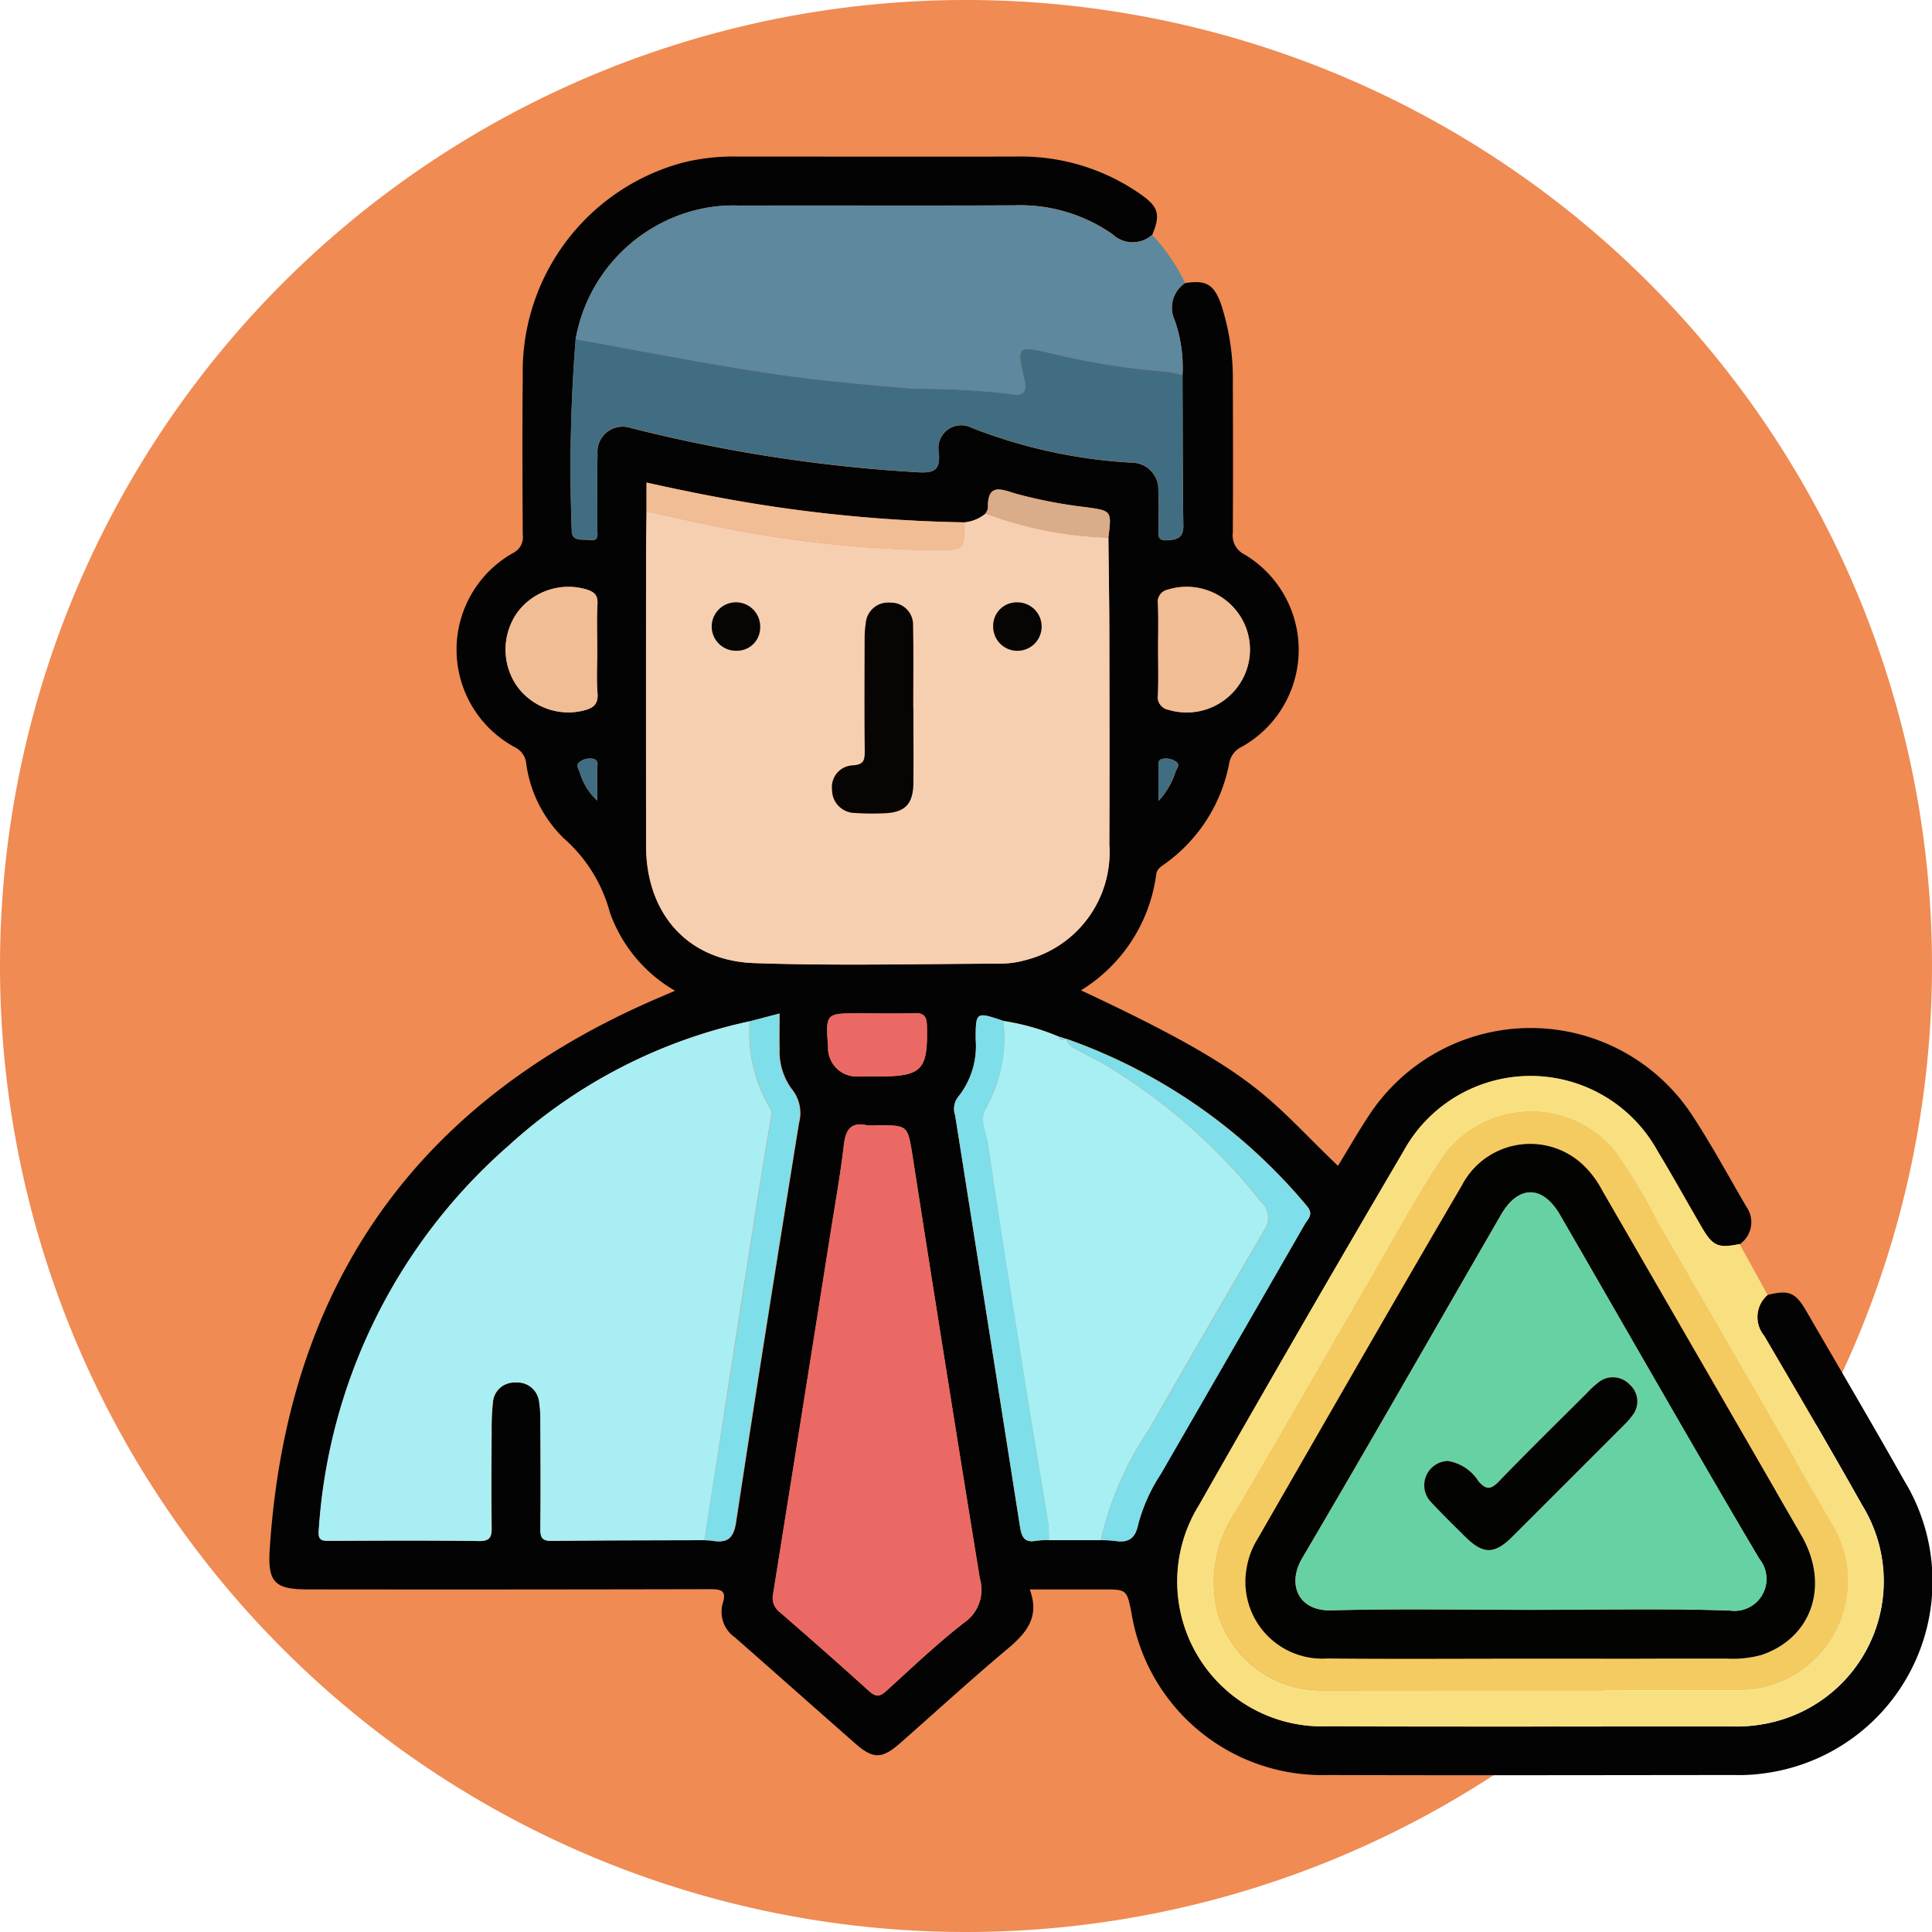 <svg xmlns="http://www.w3.org/2000/svg" width="82" height="82" viewBox="0 0 82 82">
  <g id="_39" data-name="39" transform="translate(-303 -3929)">
    <g id="Grupo_951854" data-name="Grupo 951854" transform="translate(303 3929)">
      <path id="Trazado_621807" data-name="Trazado 621807" d="M41,0A41,41,0,1,1,0,41,41,41,0,0,1,41,0Z" fill="#ef8b53"/>
    </g>
    <g id="Grupo_982825" data-name="Grupo 982825" transform="translate(-764.976 3227.038)">
      <path id="Trazado_641911" data-name="Trazado 641911" d="M1143,756.923c.9-.22,1.176-.115,1.636.677,1.392,2.4,2.8,4.788,4.158,7.2a8.217,8.217,0,0,1-5.862,12.417,7.767,7.767,0,0,1-1.373.082c-5.744.005-11.487.018-17.231,0a8.2,8.2,0,0,1-8.326-6.862c-.2-1.015-.2-1.015-1.216-1.015h-3.106c.439,1.161-.133,1.845-.93,2.513-1.548,1.3-3.039,2.664-4.556,4-.776.684-1.149.7-1.909.033-1.71-1.5-3.408-3.011-5.117-4.511a1.316,1.316,0,0,1-.512-1.46c.165-.532-.078-.586-.535-.585q-8.546.02-17.093.009c-1.372,0-1.693-.3-1.606-1.666.71-11.185,6.185-19.024,16.51-23.443l.693-.3a6.252,6.252,0,0,1-2.763-3.321,6.378,6.378,0,0,0-1.955-3.147,5.431,5.431,0,0,1-1.6-3.206.863.863,0,0,0-.493-.669,4.705,4.705,0,0,1-.051-8.242.745.745,0,0,0,.4-.77c-.012-2.251-.022-4.5,0-6.754a9.177,9.177,0,0,1,6.856-9.054,8.908,8.908,0,0,1,2.251-.242c3.952,0,7.9.008,11.855,0a8.857,8.857,0,0,1,5.242,1.586c.771.539.88.854.516,1.732a1.245,1.245,0,0,1-1.69-.025,6.835,6.835,0,0,0-4.144-1.224c-3.9.018-7.8,0-11.7.01a6.68,6.68,0,0,0-1.368.09,6.882,6.882,0,0,0-5.569,5.578,68.716,68.716,0,0,0-.17,8.111c-.013.521.491.373.791.419.381.06.292-.264.294-.471.008-1.056-.013-2.113.01-3.169a1.072,1.072,0,0,1,1.428-1.109c.2.041.4.1.6.146a64.758,64.758,0,0,0,11.544,1.725c.665.039,1-.046.911-.85a.969.969,0,0,1,1.4-1.034,21.909,21.909,0,0,0,6.752,1.476,1.139,1.139,0,0,1,1.167,1.2c.033.5,0,1.01.016,1.515.009.241-.134.609.34.582.384-.022.714-.065.706-.609-.03-2.135-.026-4.27-.036-6.4a6.028,6.028,0,0,0-.335-2.345,1.252,1.252,0,0,1,.448-1.564c.909-.143,1.234.067,1.536.936a10.157,10.157,0,0,1,.487,3.32c.009,2.112.011,4.224,0,6.337a.894.894,0,0,0,.492.923,4.712,4.712,0,0,1-.128,8.173.949.949,0,0,0-.522.717,6.81,6.81,0,0,1-2.719,4.238c-.162.12-.342.21-.375.456a6.819,6.819,0,0,1-3.194,4.918c7.609,3.552,7.843,4.516,10.909,7.45.457-.745.885-1.5,1.364-2.214a8.2,8.2,0,0,1,13.618-.012c.846,1.278,1.575,2.633,2.35,3.958a1.135,1.135,0,0,1-.277,1.59c-.922.186-1.144.088-1.622-.734-.622-1.07-1.22-2.155-1.862-3.213a6.151,6.151,0,0,0-10.795.028q-4.392,7.468-8.667,15a6.148,6.148,0,0,0,5.454,9.386c5.742.023,11.483,0,17.225.006a6.489,6.489,0,0,0,1.967-.264,6.151,6.151,0,0,0,3.5-9.122c-1.36-2.417-2.759-4.812-4.163-7.2A1.24,1.24,0,0,1,1143,756.923Zm-29.777-10.867-.311-.1a9.709,9.709,0,0,0-2.349-.664c-1.168-.393-1.175-.393-1.175.8a3.445,3.445,0,0,1-.751,2.436.83.83,0,0,0-.12.778q1.375,8.732,2.753,17.464c.066.424.189.685.679.591a3.952,3.952,0,0,1,.548-.031l2.2,0a5.044,5.044,0,0,1,.617.028c.574.094.855-.122.974-.711a7.247,7.247,0,0,1,.952-2.121q3.054-5.3,6.11-10.6c.13-.226.4-.425.1-.776a23.408,23.408,0,0,0-10.207-7.1Zm-13.416-.749a22.112,22.112,0,0,0-10.216,5.261,23.706,23.706,0,0,0-8.08,16.356c-.034.42.134.437.45.436,2.114-.007,4.228-.022,6.341.009.5.007.551-.19.546-.6-.019-1.355-.011-2.711,0-4.066a10.324,10.324,0,0,1,.055-1.236.906.906,0,0,1,.95-.825.928.928,0,0,1,1.014.834,4.824,4.824,0,0,1,.051.754c0,1.54.012,3.079,0,4.618,0,.37.073.522.485.516,2.159-.027,4.318-.025,6.478-.032.114.008.229.007.342.025.617.1.89-.082,1-.782.857-5.657,1.761-11.307,2.672-16.956a1.619,1.619,0,0,0-.315-1.446,2.681,2.681,0,0,1-.51-1.682c-.014-.478,0-.956,0-1.513Zm-4.391-21.644c-.007.6-.021,1.194-.021,1.79q0,6.2,0,12.406c0,2.866,1.752,4.881,4.586,4.979,3.487.12,6.982.033,10.474.023a3.958,3.958,0,0,0,1.017-.143,4.724,4.724,0,0,0,3.585-4.918c.012-2.987.007-5.973,0-8.96,0-1.354-.026-2.708-.04-4.062.143-1.144.143-1.139-.961-1.292a20.282,20.282,0,0,1-2.945-.567c-.6-.178-1.228-.49-1.2.589,0,.082-.067.166-.1.249a1.64,1.64,0,0,1-.9.375,62.693,62.693,0,0,1-7.745-.615c-1.92-.272-3.824-.643-5.748-1.074Zm9.778,26.058a2.055,2.055,0,0,1-.413,0c-.73-.152-.912.223-.989.874-.157,1.32-.4,2.63-.6,3.945q-1.2,7.543-2.4,15.086a.762.762,0,0,0,.3.774c1.266,1.1,2.526,2.206,3.768,3.332.283.256.456.255.735,0,1.088-.988,2.156-2.006,3.314-2.907a1.685,1.685,0,0,0,.658-1.864q-1.465-8.964-2.857-17.94C1106.5,749.725,1106.521,749.721,1105.194,749.721Zm-11.869-20.129c0-.665-.027-1.332.01-2,.021-.382-.152-.52-.471-.616a2.7,2.7,0,0,0-2.935.985,2.725,2.725,0,0,0-.025,3.1,2.69,2.69,0,0,0,2.849,1.054c.408-.1.621-.267.583-.739C1093.289,730.787,1093.325,730.188,1093.325,729.592Zm23.806-.077c0,.641.017,1.282-.007,1.922a.551.551,0,0,0,.44.647,2.693,2.693,0,0,0,2.933-.965,2.642,2.642,0,0,0-.016-3.2,2.7,2.7,0,0,0-2.947-.931.527.527,0,0,0-.412.6C1117.148,728.232,1117.13,728.874,1117.13,729.515Zm-11.923,18.136c1.91,0,2.151-.258,2.11-2.135-.009-.413-.119-.569-.547-.554-.78.028-1.562.008-2.343.008-1.407,0-1.407,0-1.307,1.415a1.219,1.219,0,0,0,1.329,1.264C1104.7,747.657,1104.954,747.65,1105.207,747.651Zm-11.884-11.71c0-.51.011-.906-.005-1.3-.006-.162.1-.39-.142-.466a.707.707,0,0,0-.585.116c-.206.135-.049.32,0,.484A2.626,2.626,0,0,0,1093.324,735.941Zm23.824.014a3.166,3.166,0,0,0,.717-1.222c.04-.138.219-.3.039-.432a.74.74,0,0,0-.59-.129c-.226.047-.158.251-.162.4C1117.14,734.976,1117.147,735.384,1117.147,735.955Z" fill="#030303"/>
      <path id="Trazado_641912" data-name="Trazado 641912" d="M1126.455,721.781a6.882,6.882,0,0,1,5.569-5.578,6.674,6.674,0,0,1,1.368-.09c3.9-.006,7.8.009,11.7-.01a6.835,6.835,0,0,1,4.144,1.224,1.245,1.245,0,0,0,1.69.025,8.215,8.215,0,0,1,1.4,2.042,1.252,1.252,0,0,0-.448,1.564,6.025,6.025,0,0,1,.335,2.345,4.71,4.71,0,0,0-.67-.14,31.065,31.065,0,0,1-4.927-.786c-1.412-.327-1.451-.321-1.116,1.121.152.656-.172.693-.6.606a34.778,34.778,0,0,0-4.106-.219c-1.979-.17-3.96-.337-5.92-.628C1132.058,722.838,1129.261,722.28,1126.455,721.781Z" transform="translate(-34.05 -5.423)" fill="#5d889d"/>
      <path id="Trazado_641913" data-name="Trazado 641913" d="M1244,859.136a1.24,1.24,0,0,0-.153,1.726c1.4,2.392,2.8,4.787,4.163,7.2a6.151,6.151,0,0,1-3.5,9.122,6.49,6.49,0,0,1-1.968.264c-5.742,0-11.484.017-17.225-.006a6.148,6.148,0,0,1-5.454-9.386q4.281-7.533,8.667-15a6.151,6.151,0,0,1,10.795-.028c.641,1.058,1.24,2.143,1.862,3.213.477.822.7.919,1.622.734Zm-10.071,16.78h8.818c.046,0,.092,0,.138,0a4.97,4.97,0,0,0,.751-.058,4.657,4.657,0,0,0,3.058-7.07c-2.47-4.258-4.92-8.527-7.394-12.783a21.726,21.726,0,0,0-1.85-3.051,4.61,4.61,0,0,0-7.262.365c-1.175,1.8-2.2,3.7-3.282,5.557-1.828,3.148-3.625,6.314-5.478,9.446a5.325,5.325,0,0,0-.8,4.2,4.577,4.577,0,0,0,4.548,3.4Q1229.554,875.918,1233.928,875.916Z" transform="translate(-101 -102.213)" fill="#f8e080"/>
      <path id="Trazado_641914" data-name="Trazado 641914" d="M1150.782,763.567a1.639,1.639,0,0,0,.9-.375,16.282,16.282,0,0,0,5.213,1.021c.014,1.354.037,2.708.04,4.062.006,2.987.011,5.973,0,8.96a4.724,4.724,0,0,1-3.585,4.918,3.955,3.955,0,0,1-1.017.143c-3.492.01-6.986.1-10.474-.023-2.835-.1-4.581-2.113-4.586-4.979q-.01-6.2,0-12.406c0-.6.014-1.194.021-1.79.976.213,1.949.447,2.93.634a49.279,49.279,0,0,0,9.343,1.019C1150.768,764.748,1150.768,764.751,1150.782,763.567Zm-2.166,7.9h-.014c0-1.17.017-2.341-.007-3.511a.935.935,0,0,0-.958-.976.949.949,0,0,0-1.047.88,4.145,4.145,0,0,0-.047.683c0,1.584-.012,3.168.005,4.752,0,.379-.048.557-.5.589a.923.923,0,0,0-.888,1.036.979.979,0,0,0,.967.983,10.741,10.741,0,0,0,1.17.015c.931-.012,1.3-.363,1.312-1.282C1148.627,773.576,1148.616,772.52,1148.616,771.464Zm-7.478-2.449a1.028,1.028,0,0,0,.025-2.052,1.027,1.027,0,0,0-.025,2.052Zm11.847-2.052a1.028,1.028,0,0,0-.026,2.053,1.027,1.027,0,0,0,.026-2.053Z" transform="translate(-41.874 -39.434)" fill="#f6cfb1"/>
      <path id="Trazado_641915" data-name="Trazado 641915" d="M1103.368,863.47c-2.159.008-4.319.005-6.478.032-.412.005-.49-.147-.485-.516.017-1.539.009-3.079,0-4.618a4.824,4.824,0,0,0-.051-.754.928.928,0,0,0-1.014-.834.906.906,0,0,0-.95.825,10.274,10.274,0,0,0-.055,1.236c-.006,1.356-.014,2.711,0,4.066.005.408-.047.606-.546.6-2.113-.031-4.228-.017-6.341-.009-.316,0-.484-.016-.45-.436a23.706,23.706,0,0,1,8.08-16.356,22.112,22.112,0,0,1,10.216-5.261,6.274,6.274,0,0,0,.85,3.68c.122.177.061.335.029.519q-.382,2.258-.736,4.521-.61,3.883-1.209,7.767Q1103.805,860.7,1103.368,863.47Z" transform="translate(-5.497 -96.138)" fill="#a8eef3"/>
      <path id="Trazado_641916" data-name="Trazado 641916" d="M1194.045,863.43l-2.2,0a6.053,6.053,0,0,0-.03-.754c-.305-1.887-.631-3.77-.933-5.657-.553-3.46-1.114-6.918-1.619-10.385-.073-.5-.393-1.051-.084-1.538a6.1,6.1,0,0,0,.732-3.7,9.7,9.7,0,0,1,2.349.664c.063.158.174.169.311.1l.016,0c.086.331.4.41.641.552.4.229.817.418,1.2.661a24.571,24.571,0,0,1,6.432,5.713.883.883,0,0,1,.141,1.153q-2.471,4.243-4.918,8.5A14.017,14.017,0,0,0,1194.045,863.43Z" transform="translate(-79.354 -96.098)" fill="#a8eff4"/>
      <path id="Trazado_641917" data-name="Trazado 641917" d="M1161.161,857.324c1.327,0,1.3,0,1.507,1.3q1.409,8.973,2.857,17.94a1.686,1.686,0,0,1-.658,1.864c-1.158.9-2.226,1.919-3.314,2.907-.279.253-.452.254-.735,0-1.242-1.126-2.5-2.232-3.768-3.332a.762.762,0,0,1-.3-.774q1.21-7.542,2.4-15.086c.208-1.314.447-2.625.6-3.945.078-.651.259-1.026.989-.874A2.055,2.055,0,0,0,1161.161,857.324Z" transform="translate(-55.967 -107.603)" fill="#ea6964"/>
      <path id="Trazado_641918" data-name="Trazado 641918" d="M1125.91,736.655c2.806.5,5.6,1.057,8.421,1.475,1.96.291,3.941.458,5.92.628a34.778,34.778,0,0,1,4.106.219c.426.088.75.051.6-.606-.335-1.442-.3-1.448,1.116-1.121a31.064,31.064,0,0,0,4.927.786,4.712,4.712,0,0,1,.67.14c.009,2.135.005,4.27.036,6.4.007.544-.323.588-.706.609-.474.027-.331-.341-.34-.582-.019-.5.017-1.012-.016-1.515a1.139,1.139,0,0,0-1.167-1.2,21.913,21.913,0,0,1-6.752-1.476.969.969,0,0,0-1.4,1.034c.086.8-.246.89-.911.85a64.758,64.758,0,0,1-11.544-1.725c-.2-.049-.4-.1-.6-.146a1.072,1.072,0,0,0-1.428,1.109c-.023,1.056,0,2.113-.01,3.169,0,.207.087.531-.294.471-.3-.047-.8.1-.791-.419A68.716,68.716,0,0,1,1125.91,736.655Z" transform="translate(-33.505 -20.297)" fill="#416d82"/>
      <path id="Trazado_641919" data-name="Trazado 641919" d="M1203.319,865.445a14.017,14.017,0,0,1,2.047-4.693q2.454-4.253,4.918-8.5a.883.883,0,0,0-.141-1.153,24.567,24.567,0,0,0-6.432-5.713c-.387-.243-.808-.432-1.2-.661-.246-.142-.555-.221-.641-.552a23.405,23.405,0,0,1,10.207,7.1c.3.351.03.549-.1.776q-3.047,5.3-6.11,10.6a7.243,7.243,0,0,0-.952,2.121c-.119.589-.4.8-.974.711A5.047,5.047,0,0,0,1203.319,865.445Z" transform="translate(-88.628 -98.112)" fill="#7edee9"/>
      <path id="Trazado_641920" data-name="Trazado 641920" d="M1186.713,840.774a6.1,6.1,0,0,1-.732,3.7c-.31.487.011,1.04.084,1.538.505,3.467,1.066,6.925,1.619,10.385.3,1.887.627,3.77.933,5.657a6.076,6.076,0,0,1,.03.754,3.955,3.955,0,0,0-.548.031c-.49.094-.613-.166-.679-.591q-1.367-8.733-2.753-17.464a.83.83,0,0,1,.12-.778,3.445,3.445,0,0,0,.751-2.436C1185.538,840.381,1185.544,840.381,1186.713,840.774Z" transform="translate(-76.151 -95.483)" fill="#7edee9"/>
      <path id="Trazado_641921" data-name="Trazado 641921" d="M1146.241,862.611q.435-2.769.869-5.538.605-3.883,1.209-7.767.355-2.262.736-4.521c.031-.184.093-.343-.029-.519a6.273,6.273,0,0,1-.85-3.68l1.246-.328c0,.557-.011,1.035,0,1.513a2.682,2.682,0,0,0,.51,1.682,1.619,1.619,0,0,1,.315,1.446c-.911,5.649-1.815,11.3-2.672,16.956-.106.7-.379.88-1,.782C1146.47,862.618,1146.355,862.619,1146.241,862.611Z" transform="translate(-48.37 -95.278)" fill="#7edee9"/>
      <path id="Trazado_641922" data-name="Trazado 641922" d="M1119.587,777.427c0,.6-.036,1.2.012,1.788.038.472-.175.635-.583.739a2.69,2.69,0,0,1-2.849-1.054,2.725,2.725,0,0,1,.025-3.1,2.7,2.7,0,0,1,2.935-.985c.319.1.492.234.471.616C1119.561,776.095,1119.587,776.762,1119.587,777.427Z" transform="translate(-26.263 -47.835)" fill="#f1bd95"/>
      <path id="Trazado_641923" data-name="Trazado 641923" d="M1215.933,777.336c0-.641.018-1.282-.008-1.922a.526.526,0,0,1,.412-.6,2.7,2.7,0,0,1,2.947.931,2.642,2.642,0,0,1,.016,3.2,2.693,2.693,0,0,1-2.934.965.551.551,0,0,1-.44-.647C1215.95,778.618,1215.933,777.976,1215.933,777.336Z" transform="translate(-98.803 -47.821)" fill="#f1bd95"/>
      <path id="Trazado_641924" data-name="Trazado 641924" d="M1150.846,760.375c-.015,1.183-.015,1.18-1.22,1.182a49.269,49.269,0,0,1-9.343-1.019c-.981-.188-1.954-.422-2.93-.634v-1.219c1.924.431,3.828.8,5.748,1.074A62.689,62.689,0,0,0,1150.846,760.375Z" transform="translate(-41.937 -36.242)" fill="#f1bd95"/>
      <path id="Trazado_641925" data-name="Trazado 641925" d="M1167.23,842.883c-.253,0-.505.007-.758,0a1.219,1.219,0,0,1-1.329-1.264c-.1-1.415-.1-1.415,1.307-1.415.781,0,1.563.021,2.343-.007.427-.016.538.141.547.554C1169.382,842.626,1169.14,842.884,1167.23,842.883Z" transform="translate(-62.023 -95.233)" fill="#ea6964"/>
      <path id="Trazado_641926" data-name="Trazado 641926" d="M1194.655,761.788a16.278,16.278,0,0,1-5.213-1.021c.036-.083.106-.167.1-.249-.025-1.079.6-.766,1.2-.589a20.279,20.279,0,0,0,2.945.567C1194.8,760.649,1194.8,760.644,1194.655,761.788Z" transform="translate(-79.636 -37.008)" fill="#d9ac8a"/>
      <path id="Trazado_641927" data-name="Trazado 641927" d="M1127.588,802.848a2.629,2.629,0,0,1-.73-1.168c-.052-.164-.209-.349,0-.484a.707.707,0,0,1,.585-.116c.242.076.136.3.142.466C1127.6,801.942,1127.588,802.338,1127.588,802.848Z" transform="translate(-34.265 -66.907)" fill="#416d82"/>
      <path id="Trazado_641928" data-name="Trazado 641928" d="M1216.009,802.881c0-.572-.007-.979,0-1.387,0-.146-.064-.349.162-.4a.74.74,0,0,1,.59.129c.18.133,0,.294-.039.432A3.166,3.166,0,0,1,1216.009,802.881Z" transform="translate(-98.862 -66.926)" fill="#416d82"/>
      <path id="Trazado_641929" data-name="Trazado 641929" d="M1201,843.893c-.137.069-.248.058-.311-.1Z" transform="translate(-87.773 -97.837)" fill="#7edee9"/>
      <path id="Trazado_641930" data-name="Trazado 641930" d="M1237.9,879.893q-4.375,0-8.749,0a4.577,4.577,0,0,1-4.548-3.4,5.325,5.325,0,0,1,.8-4.2c1.853-3.132,3.65-6.3,5.478-9.447,1.08-1.861,2.107-3.758,3.282-5.557a4.61,4.61,0,0,1,7.262-.365,21.718,21.718,0,0,1,1.85,3.051c2.474,4.255,4.924,8.525,7.394,12.783a4.657,4.657,0,0,1-3.058,7.07,4.962,4.962,0,0,1-.751.058c-.046,0-.092,0-.138,0Zm-.007-1.343q4.17,0,8.34,0a4.521,4.521,0,0,0,1.5-.16c2.134-.736,2.885-2.964,1.675-5.067q-4.22-7.335-8.464-14.656a4.1,4.1,0,0,0-.878-1.138,3.267,3.267,0,0,0-5.069.94c-2.919,4.987-5.792,10-8.675,15.011a3.349,3.349,0,0,0-.457,1.214,3.26,3.26,0,0,0,3.414,3.85C1232.151,878.57,1235.023,878.55,1237.895,878.55Z" transform="translate(-104.973 -106.191)" fill="#f3cb61"/>
      <path id="Trazado_641931" data-name="Trazado 641931" d="M1169.307,781.622c0,1.056.01,2.112,0,3.168-.012.919-.381,1.27-1.312,1.282a10.725,10.725,0,0,1-1.17-.015.979.979,0,0,1-.968-.983.923.923,0,0,1,.888-1.036c.449-.031.5-.21.5-.589-.018-1.584-.009-3.168-.005-4.752a4.132,4.132,0,0,1,.047-.683.949.949,0,0,1,1.047-.88.934.934,0,0,1,.958.976c.025,1.17.008,2.341.008,3.511Z" transform="translate(-62.564 -49.592)" fill="#060504"/>
      <path id="Trazado_641932" data-name="Trazado 641932" d="M1148.7,779.141a1.028,1.028,0,1,1,.974-1.013A.983.983,0,0,1,1148.7,779.141Z" transform="translate(-49.435 -49.56)" fill="#060504"/>
      <path id="Trazado_641933" data-name="Trazado 641933" d="M1191.6,777.09a1.028,1.028,0,1,1-.98,1.015A.991.991,0,0,1,1191.6,777.09Z" transform="translate(-80.489 -49.561)" fill="#060504"/>
      <path id="Trazado_641934" data-name="Trazado 641934" d="M1241.5,882.134c-2.872,0-5.744.02-8.615-.007a3.26,3.26,0,0,1-3.414-3.85,3.348,3.348,0,0,1,.457-1.214c2.882-5.009,5.755-10.024,8.675-15.011a3.267,3.267,0,0,1,5.069-.94,4.1,4.1,0,0,1,.878,1.138q4.235,7.327,8.464,14.656c1.21,2.1.459,4.331-1.675,5.067a4.526,4.526,0,0,1-1.5.161Q1245.671,882.138,1241.5,882.134Zm-.019-2.071c2.825,0,5.651-.057,8.474.025a1.354,1.354,0,0,0,1.262-2.2c-2.855-4.839-5.636-9.721-8.449-14.585-.739-1.277-1.772-1.28-2.508-.005-2.812,4.864-5.594,9.746-8.445,14.587-.617,1.047-.211,2.242,1.262,2.2C1235.878,880.008,1238.681,880.063,1241.483,880.063Z" transform="translate(-108.58 -109.775)" fill="#030402"/>
      <path id="Trazado_641935" data-name="Trazado 641935" d="M1247,885.45c-2.8,0-5.605-.055-8.405.022-1.473.041-1.879-1.154-1.262-2.2,2.851-4.841,5.633-9.723,8.445-14.587.737-1.274,1.769-1.272,2.508.005,2.813,4.864,5.595,9.746,8.449,14.585a1.354,1.354,0,0,1-1.262,2.2C1252.648,885.393,1249.821,885.45,1247,885.45Zm-3.484-6.32a1.029,1.029,0,0,0-.7,1.746c.469.5.962.986,1.451,1.47.756.746,1.232.75,1.985,0q2.392-2.381,4.774-4.773a2.673,2.673,0,0,0,.315-.363.945.945,0,0,0-.091-1.312.975.975,0,0,0-1.37-.073,3.9,3.9,0,0,0-.453.422c-1.251,1.249-2.515,2.486-3.742,3.758-.343.356-.544.347-.86-.01A1.888,1.888,0,0,0,1243.512,879.13Z" transform="translate(-114.094 -115.161)" fill="#66d2a3"/>
      <path id="Trazado_641936" data-name="Trazado 641936" d="M1257.825,899.7a1.888,1.888,0,0,1,1.309.865c.316.356.517.365.86.01,1.227-1.272,2.491-2.509,3.742-3.758a3.9,3.9,0,0,1,.453-.422.975.975,0,0,1,1.37.073.945.945,0,0,1,.091,1.313,2.673,2.673,0,0,1-.315.363q-2.385,2.389-4.774,4.773c-.753.749-1.23.746-1.985,0-.49-.484-.982-.966-1.451-1.47a1.029,1.029,0,0,1,.7-1.746Z" transform="translate(-128.406 -135.728)" fill="#030402"/>
    </g>
  </g>
</svg>
